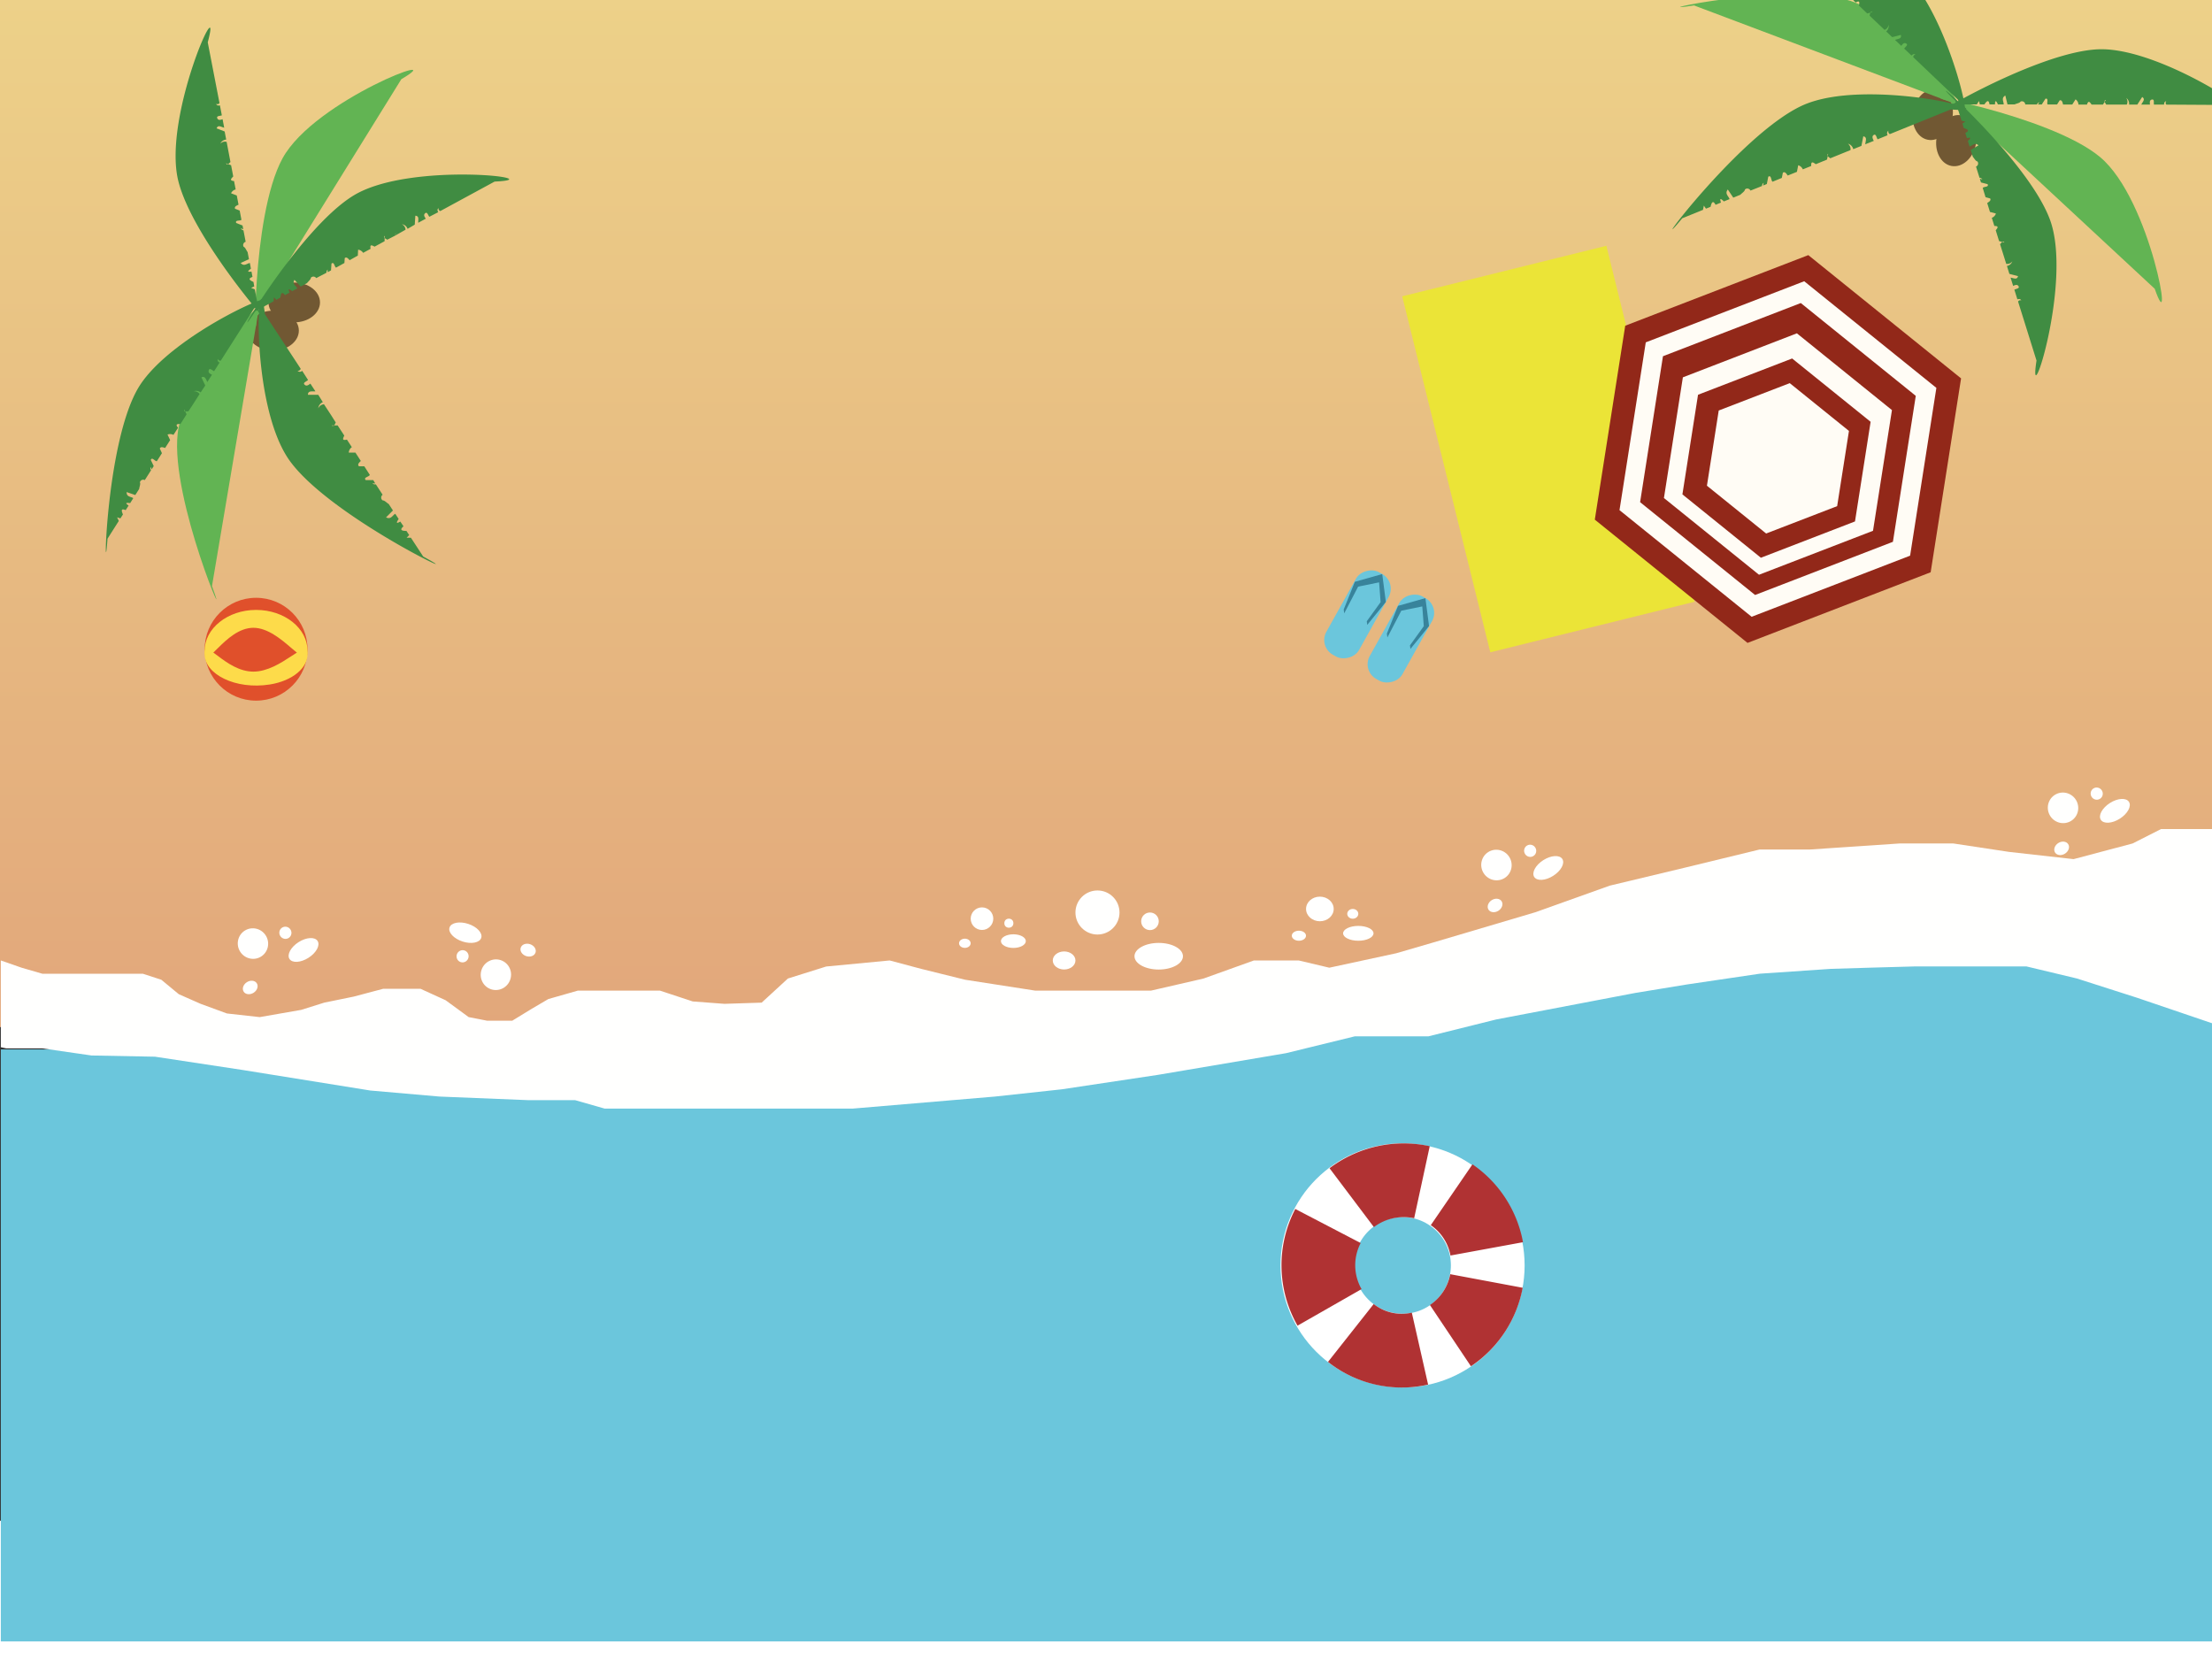 <?xml version="1.0" encoding="UTF-8"?>
<svg id="Layer_1" data-name="Layer 1" xmlns="http://www.w3.org/2000/svg" xmlns:xlink="http://www.w3.org/1999/xlink" viewBox="0 50 480 300" width="640" height="480"><rect x="0" y="50" width="480" height="300" fill="#333333" stroke="none"/><defs><style>.cls-1,.cls-11,.cls-12{fill:none;}.cls-2{clip-path:url(#clip-path);}.cls-3{fill:url(#linear-gradient);}.cls-4{fill:#6bc6dc;}.cls-5{fill:#fffffe;}.cls-6{fill:#e0502b;}.cls-7{fill:#fddb4a;}.cls-8{fill:#ebe437;}.cls-9{fill:#922819;}.cls-10{fill:#fffcf5;}.cls-11{stroke:#fff;}.cls-11,.cls-12{stroke-miterlimit:10;stroke-width:16px;}.cls-12{stroke:#b03233;}.cls-13{fill:#715833;}.cls-14{fill:#62b453;}.cls-15{fill:#408c42;}.cls-16{fill:#38839b;}</style><clipPath id="clip-path" transform="translate(0 14.18)"><rect class="cls-1" width="481.39" height="362"/></clipPath><linearGradient id="linear-gradient" x1="4849.17" y1="4799.66" x2="5077.86" y2="4799.66" gradientTransform="translate(-4722.82 -4685.31)" gradientUnits="userSpaceOnUse"><stop offset="0" stop-color="#edd289"/><stop offset="1" stop-color="#e2a77b"/></linearGradient></defs><g class="cls-2"><rect class="cls-3" x="126.35" y="-126.35" width="228.7" height="481.39" transform="translate(355.04 -112.17) rotate(90)"/><rect class="cls-4" x="0.18" y="247.72" width="481.21" height="128.46"/><rect class="cls-4" x="279.31" y="210.99" width="202.13" height="64.23" transform="translate(-14.74 38.95) rotate(-3.66)"/><path class="cls-5" d="M.18,214.24l4.51,1.57,4.51,1.31H31l4,1.3,3.8,3.14,4.74,2.09,5.7,2.09,7.12.79,9-1.57,5-1.57,6.4-1.31,6.41-1.7h8.07l5.46,2.49,5,3.66,4,.78h5.46l4.27-2.61,3.56-2.09,6.41-1.83h17.8l7.12,2.35,6.89.52,8.07-.26,5.69-5.23,8.31-2.61,13.77-1.31,6.88,1.83,9.49,2.35,15.2,2.36h25.16l11.39-2.62,10.92-3.92h9.73l6.64,1.57L303,212.67l8.07-2.35,22.08-6.54L349.33,198l16.37-3.92,16.14-3.92h10.92l19.47-1.31h11.63l12.1,1.83,14,1.57,12.82-3.4,6.17-3.13h12.44v42.61l-17.66-6-13.05-4.18-10.92-2.61H415.31c-.95,0-18,.52-18,.52l-15.43,1.05-15.9,2.35-11.15,1.83-30.15,5.75-14.71,3.66H294l-14.95,3.66-27.77,4.7-20.89,3.14-14.48,1.57-30.85,2.61H131.2l-6.41-1.83H114.58l-19.22-.78-15-1.31L52.63,238l-19-2.88-13.77-.26L9.2,233.32H1.37l-1.19-.26Z" transform="translate(0 14.18)"/><circle class="cls-5" cx="213.09" cy="219.35" r="2.45"/><ellipse class="cls-5" cx="219.9" cy="224.22" rx="2.7" ry="1.48"/><circle class="cls-5" cx="218.92" cy="220.33" r="0.98"/><ellipse class="cls-5" cx="209.37" cy="224.69" rx="1.26" ry="1"/><circle class="cls-5" cx="238.15" cy="218.01" r="4.78"/><ellipse class="cls-5" cx="251.44" cy="227.5" rx="5.26" ry="2.89"/><circle class="cls-5" cx="249.54" cy="219.92" r="1.91"/><ellipse class="cls-5" cx="230.91" cy="228.42" rx="2.46" ry="1.96"/><ellipse class="cls-5" cx="286.41" cy="217.24" rx="3" ry="2.67"/><ellipse class="cls-5" cx="294.75" cy="222.53" rx="3.3" ry="1.61"/><ellipse class="cls-5" cx="293.55" cy="218.3" rx="1.2" ry="1.06"/><ellipse class="cls-5" cx="281.86" cy="223.05" rx="1.54" ry="1.09"/><ellipse class="cls-5" cx="324.73" cy="193.54" rx="3.29" ry="3.33" transform="translate(-53.13 219.22) rotate(-32.54)"/><ellipse class="cls-5" cx="335.98" cy="194.18" rx="3.62" ry="2.01" transform="translate(-51.71 225.37) rotate(-32.54)"/><ellipse class="cls-5" cx="332.04" cy="190.45" rx="1.31" ry="1.33" transform="translate(-50.31 222.67) rotate(-32.54)"/><ellipse class="cls-5" cx="324.43" cy="202.32" rx="1.69" ry="1.36" transform="translate(-57.9 220.43) rotate(-32.54)"/><ellipse class="cls-5" cx="447.68" cy="181.14" rx="3.29" ry="3.33" transform="translate(-27.16 283.4) rotate(-32.54)"/><ellipse class="cls-5" cx="458.93" cy="181.79" rx="3.62" ry="2.01" transform="translate(-25.74 289.55) rotate(-32.54)"/><ellipse class="cls-5" cx="454.99" cy="178.05" rx="1.31" ry="1.33" transform="translate(-24.35 286.85) rotate(-32.54)"/><ellipse class="cls-5" cx="447.37" cy="189.93" rx="1.69" ry="1.36" transform="translate(-31.93 284.61) rotate(-32.54)"/><ellipse class="cls-5" cx="54.6" cy="211.33" rx="3.29" ry="3.33" transform="matrix(0.84, -0.54, 0.54, 0.84, -105.09, 76.72)"/><ellipse class="cls-5" cx="65.86" cy="211.97" rx="3.62" ry="2.01" transform="translate(-103.67 82.87) rotate(-32.54)"/><ellipse class="cls-5" cx="61.92" cy="208.24" rx="1.31" ry="1.33" transform="translate(-102.28 80.17) rotate(-32.54)"/><ellipse class="cls-5" cx="54.3" cy="220.11" rx="1.69" ry="1.36" transform="translate(-109.87 77.93) rotate(-32.54)"/><ellipse class="cls-5" cx="107.61" cy="217.32" rx="3.33" ry="3.29" transform="translate(-132.42 266.07) rotate(-71.85)"/><ellipse class="cls-5" cx="100.98" cy="208.21" rx="2.01" ry="3.62" transform="translate(-128.32 253.49) rotate(-71.85)"/><ellipse class="cls-5" cx="100.58" cy="213.62" rx="1.33" ry="1.31" transform="matrix(0.31, -0.95, 0.95, 0.31, -133.74, 256.84)"/><ellipse class="cls-5" cx="114.6" cy="211.99" rx="1.36" ry="1.69" transform="translate(-122.54 269.04) rotate(-71.85)"/><circle class="cls-6" cx="55.57" cy="160.88" r="11.16"/><path class="cls-7" d="M66.73,147.05c0,4.9-5.58-5-11.75-5s-10.58,9.85-10.58,5,5-8.88,11.17-8.88S66.73,142.15,66.73,147.05Z" transform="translate(0 14.18)"/><path class="cls-7" d="M66.73,147.61c-.14-3.44-5.66,3.95-11.75,3.95S44.4,144,44.4,147.75c0,4.37,6.7,7.78,14.15,6.6C63.47,153.57,66.86,150.73,66.73,147.61Z" transform="translate(0 14.18)"/><rect class="cls-8" x="313.17" y="63.47" width="45.64" height="79.58" transform="translate(-14.97 97.92) rotate(-13.9)"/><polygon class="cls-9" points="418.95 144.18 379.21 159.51 346.07 132.76 352.67 90.68 392.4 75.36 425.55 102.11 418.95 144.18"/><polygon class="cls-10" points="414.49 140.58 380.1 153.84 351.43 130.7 357.13 94.29 391.51 81.03 420.19 104.17 414.49 140.58"/><polygon class="cls-9" points="410.76 137.57 380.85 149.11 355.9 128.97 360.86 97.3 390.77 85.76 415.72 105.9 410.76 137.57"/><polygon class="cls-10" points="406.44 135.18 381.7 144.72 361.07 128.07 365.18 101.88 389.92 92.33 410.55 108.99 406.44 135.18"/><polygon class="cls-9" points="402.53 133.15 382.11 141.03 365.08 127.28 368.47 105.66 388.89 97.79 405.92 111.53 402.53 133.15"/><polygon class="cls-10" points="398.66 129.83 383.25 135.77 370.4 125.4 372.96 109.08 388.37 103.14 401.22 113.51 398.66 129.83"/><circle class="cls-11" cx="304.35" cy="294.59" r="18.49"/><path class="cls-12" d="M308.56,262.36a18.74,18.74,0,0,0-15.24,3.35" transform="translate(0 14.18)"/><path class="cls-12" d="M322.62,276.82A18.22,18.22,0,0,0,315,265.08" transform="translate(0 14.18)"/><path class="cls-12" d="M314.74,295.65a18.33,18.33,0,0,0,7.82-11.86" transform="translate(0 14.18)"/><path class="cls-12" d="M293.13,295.07a17.84,17.84,0,0,0,15,3.4" transform="translate(0 14.18)"/><path class="cls-12" d="M288.17,271.86a18.43,18.43,0,0,0,.34,17.66" transform="translate(0 14.18)"/><ellipse class="cls-13" cx="59.26" cy="91.74" rx="5.59" ry="4.32"/><ellipse class="cls-13" cx="63.85" cy="85.63" rx="5.59" ry="4.32"/><path class="cls-14" d="M87.09,23c11.5-6.73-18.78,4.42-25.77,17.16s-6.06,46.75-5.59,33.44" transform="translate(0 14.18)"/><path class="cls-14" d="M55.93,74.25C64,63.67,40.21,85.45,38.56,99.88S50.62,145.46,46,133" transform="translate(0 14.18)"/><path class="cls-15" d="M72.51,98.15H72C72.22,98.38,72.38,98.32,72.51,98.15Z" transform="translate(0 14.18)"/><path class="cls-15" d="M91.83,126.58l-2.66-4.07h-.94c.19-.19.38-.38.56-.58l-.59-.9c-1,0-1.58-.19-.64-1L86.87,119c-.6.34-1.12.54-.36-.56l-.74-1.13c-.62.34-.92,1.31-2,.78l1.5-1.5-.91-1.39c-.44-.27-.89-.8-1.33-.8a.75.75,0,0,1,0-1.22l-1.47-2.26a.9.9,0,0,1-.76-.21h.62L81,110H79.37c-.6-.6.74-.71.88-1.13L79.05,107H77.89c-.38-.39,0-.77.41-1.15l-1.17-1.81H75.68a1.55,1.55,0,0,1,.67-1.19l-1.07-1.64c-1.14.29-.85-.27-.57-.87l-1.44-2.2h-.76c-.13.17-.29.23-.53,0h.53c.13-.17.23-.43.35-.63l-1-1.59c-.58,0-.58-.06-.58-.74,0,.68,0,.74.58.74l-1.56-2.38a1.49,1.49,0,0,0-1.24.9,1.6,1.6,0,0,1,1-1.35l-1-1.6H66.82c0-1,1-.66,1.62-.76l-1.09-1.67c-.43.33-.85.64-1.27.22s.43-.68.77-1l-1.28-2a.69.69,0,0,1-1,0,.61.61,0,0,0,.68-.44L57.49,74c-1.56-13.79-3.59,19.46,5.42,31.86S104.05,133.22,91.83,126.58Z" transform="translate(0 14.18)"/><path class="cls-15" d="M55.38,73.37l4-2.18.06-.86.52.55.89-.49c.09-.86.28-1.43,1-.52l1-.57c-.29-.57-.44-1.06.56-.3l1.11-.6c-.29-.59-1.18-.93-.62-1.85L65.25,68l1.38-.75c.28-.39.81-.76.83-1.16a.73.73,0,0,1,1.16.08L70.85,65a.82.82,0,0,1,.25-.68l0,.57.73-.4.1-1.47c.6-.51.63.72,1,.87l1.81-1,.07-1.06c.38-.33.72.07,1.06.45l1.78-1L77.71,60a1.5,1.5,0,0,1,1.09.69l1.62-.88c-.21-1.06.31-.76.87-.47l2.17-1.18,0-.69c-.15-.13-.2-.28,0-.48l0,.48c.15.12.4.24.58.36L85.65,57c0-.53.09-.53.73-.49-.64,0-.7,0-.73.49L88,55.67a1.37,1.37,0,0,0-.79-1.19,1.5,1.5,0,0,1,1.23,1L90,54.57l.13-1.94c.92.06.57.93.63,1.53l1.64-.89c-.29-.41-.56-.81-.13-1.18s.62.44.89.77l1.94-1c-.19-.31-.26-.61.06-.89a.57.57,0,0,0,.38.65l11.79-6.4c13.17-.58-18.27-4.46-30.57,3S48.35,84.15,55.38,73.37Z" transform="translate(0 14.18)"/><path class="cls-15" d="M56.15,73.1l-.86-4.49-.8-.32.68-.32L55,67c-.8-.35-1.28-.7-.21-1.09l-.22-1.16c-.63.1-1.15.1-.12-.62l-.23-1.24c-.65.09-1.24.84-2,0l1.8-.83-.29-1.54c-.29-.38-.48-1-.86-1.15a.73.73,0,0,1,.44-1.08l-.48-2.49a.78.78,0,0,1-.57-.44l.53.21-.16-.82-1.37-.54c-.31-.73.87-.38,1.13-.7l-.38-2-1-.39c-.2-.46.29-.67.75-.88l-.38-2-1.24-.48a1.48,1.48,0,0,1,1-.83l-.35-1.82c-1.07-.11-.63-.52-.18-1l-.46-2.43-.65-.25c-.18.11-.33.11-.45-.18l.45.18c.16-.1.34-.31.51-.44l-.33-1.75c-.49-.2-.47-.25-.24-.85-.23.6-.25.65.24.85l-.5-2.63a1.34,1.34,0,0,0-1.37.39,1.51,1.51,0,0,1,1.27-.89l-.33-1.76L47,33.67c.34-.86,1-.27,1.65-.14l-.35-1.84c-.48.16-.95.29-1.16-.23s.6-.45,1-.61l-.42-2.17c-.35.09-.66.07-.82-.33a.56.56,0,0,0,.73-.16L45.08,15c3.44-12.74-9.81,16-6.41,30S64.28,83.06,56.15,73.1Z" transform="translate(0 14.18)"/><path class="cls-15" d="M23.33,122.72l2.45-3.86-.37-.78.72.23.55-.86c-.35-.8-.46-1.38.59-.93l.64-1c-.53-.36-.91-.71.34-.53l.67-1.07c-.53-.37-1.48-.23-1.44-1.32l1.88.64.84-1.32c.05-.48.34-1.06.16-1.43a.73.73,0,0,1,1.06-.49l1.36-2.14a.79.79,0,0,1-.11-.71l.24.51.45-.7-.64-1.33c.28-.74.9.32,1.31.27l1.11-1.74-.46-1c.18-.47.67-.29,1.15-.13l1.09-1.71-.57-1.2a1.54,1.54,0,0,1,1.29.07l1-1.55c-.7-.82-.1-.81.53-.83l1.32-2.09-.3-.63c-.2,0-.31-.14-.2-.43l.2.43c.2,0,.46,0,.68,0l1-1.51c-.22-.47-.18-.5.41-.78-.59.28-.63.31-.41.78l1.44-2.26A1.36,1.36,0,0,0,42,90.75a1.52,1.52,0,0,1,1.54.23l1-1.51-.83-1.76c.84-.4,1,.53,1.29,1l1-1.58c-.46-.21-.88-.44-.69-1s.75.08,1.15.24l1.19-1.87c-.32-.18-.53-.4-.38-.8a.56.56,0,0,0,.64.38l7.21-11.31c11.23-6.91-18.14,5-25.26,17.47S22.42,135.55,23.33,122.72Z" transform="translate(0 14.18)"/><ellipse class="cls-13" cx="419.42" cy="30.67" rx="5.59" ry="4.32" transform="translate(308.56 450.51) rotate(-78.9)"/><ellipse class="cls-13" cx="424.53" cy="36.35" rx="5.59" ry="4.32" transform="translate(307.11 460.11) rotate(-78.9)"/><path class="cls-14" d="M467.57,68.48c4.39,12.58-.72-19.29-11.87-28.59S411,24.94,424,28" transform="translate(0 14.18)"/><path class="cls-14" d="M423.31,28c8.82,10-8-17.58-21.8-22s-47.05,3.06-33.9,1" transform="translate(0 14.18)"/><path class="cls-15" d="M396.67,39.71l.1-.52C396.5,39.37,396.53,39.54,396.67,39.71Z" transform="translate(0 14.18)"/><path class="cls-15" d="M365.05,53.18l4.5-1.82.18-.92.46.66,1-.4c.22-.93.5-1.52,1.09-.44l1.17-.48c-.22-.65-.31-1.2.62-.25l1.24-.5c-.21-.67-1.1-1.16-.38-2.09l1.19,1.77,1.54-.63c.34-.38.95-.71,1-1.15a.75.75,0,0,1,1.19.25l2.5-1a.88.88,0,0,1,.36-.7l-.12.6.81-.33.31-1.58c.71-.47.56.86.94,1.08l2-.82.23-1.14c.45-.3.74.18,1.05.62l2-.8.28-1.43a1.56,1.56,0,0,1,1,.89l1.82-.73c-.07-1.17.43-.78,1-.39l2.43-1,.15-.74c-.14-.17-.17-.34.1-.52l-.1.52c.14.15.38.31.55.46l1.75-.71c.12-.56.17-.56.84-.43-.67-.13-.72-.13-.84.43l2.64-1.07A1.49,1.49,0,0,0,401,37a1.62,1.62,0,0,1,1.15,1.19l1.77-.71.41-2.08c.95.18.46,1.07.43,1.73l1.85-.74c-.25-.48-.47-1,0-1.29s.58.55.82.95l2.17-.88c-.15-.36-.18-.7.19-1a.62.62,0,0,0,.3.75l13.22-5.35c13.83,1.13-18.41-7.27-32.31-.81S356.17,63.9,365.05,53.18Z" transform="translate(0 14.18)"/><path class="cls-15" d="M424.28,27.66,425.65,32l.83.22-.64.4.3,1c.84.25,1.36.55.33,1.05l.36,1.14c.61-.18,1.13-.24.19.6l.37,1.2c.63-.16,1.14-1,1.94-.25l-1.69,1,.46,1.49c.33.35.6.94,1,1a.73.73,0,0,1-.31,1.12l.76,2.42a.77.77,0,0,1,.62.37l-.55-.15.25.8,1.43.37c.38.69-.83.48-1.05.83l.61,2,1,.27c.25.45-.21.7-.64,1l.6,1.93,1.29.34a1.51,1.51,0,0,1-.89.94l.55,1.76c1.08,0,.69.45.3.94l.73,2.35.68.18c.16-.12.31-.15.46.12l-.46-.12a5.73,5.73,0,0,0-.47.5l.54,1.7c.5.14.5.19.33.81.17-.62.17-.67-.33-.81l.8,2.56a1.39,1.39,0,0,0,1.32-.55,1.52,1.52,0,0,1-1.17,1l.53,1.72,1.88.49c-.23.9-1,.39-1.62.33l.56,1.79c.46-.21.91-.39,1.18.09s-.55.53-.92.73l.66,2.1c.33-.12.64-.14.85.24a.55.55,0,0,0-.7.24l4,12.8c-2,13,7.9-17.06,2.92-30.57S415.06,18.7,424.28,27.66Z" transform="translate(0 14.18)"/><path class="cls-15" d="M424.4,28.47l4.57,0,.47-.73c.05.24.11.48.18.73h1c.49-.72.93-1.13,1.1,0h1.19c0-.64.12-1.14.63,0h1.26c0-.65-.59-1.38.35-1.92l.47,1.92h1.56c.43-.2,1.08-.28,1.3-.62a.73.73,0,0,1,1,.64H442a.79.79,0,0,1,.54-.48l-.31.48h.83l.8-1.25c.77-.16.21.93.47,1.25h2.05l.57-.9c.5-.1.61.42.73.91h2l.71-1.12a1.46,1.46,0,0,1,.63,1.13h1.85c.32-1,.63-.52,1,0l2.47,0,.37-.59c-.07-.19,0-.35.26-.41l-.26.41c.07.18.23.4.33.59h1.79c.28-.44.33-.42.87-.07-.54-.35-.59-.37-.87.07l2.68,0a1.39,1.39,0,0,0-.12-1.43,1.56,1.56,0,0,1,.62,1.43h1.79l1.05-1.64c.78.5.06,1.08-.19,1.64h1.88c-.06-.5-.1-1,.45-1.09s.33.68.41,1.1h2.2c0-.36.07-.66.48-.74a.57.57,0,0,0,0,.74l13.41.08c11.84,5.83-13.85-12.72-28.23-12.08S413.05,34.54,424.4,28.47Z" transform="translate(0 14.18)"/><path class="cls-15" d="M382-13.29l3.31,3.15.84-.21c-.12.22-.25.43-.37.66l.74.7c.85-.18,1.45-.18.8.76l.86.82c.45-.45.87-.75.46.44l.91.87c.47-.45.52-1.41,1.57-1.17l-1,1.73,1.13,1.08c.46.14,1,.53,1.37.43A.74.74,0,0,1,393-2.9l1.83,1.75a.81.81,0,0,1,.73,0L395-1l.6.58L397-.78c.67.42-.49.82-.52,1.24L398,1.87l1-.26c.43.27.16.71-.09,1.15l1.47,1.4,1.28-.33a1.46,1.46,0,0,1-.31,1.25l1.33,1.28c.94-.53.82,0,.71.67l1.79,1.71.68-.18c.08-.18.2-.28.47-.11l-.47.11a5.8,5.8,0,0,0-.16.66L407,10.45c.51-.12.53-.07.68.55-.15-.62-.17-.67-.68-.55l1.94,1.85a1.36,1.36,0,0,0,.88-1.12,1.49,1.49,0,0,1-.52,1.46l1.3,1.24,1.88-.48c.23.9-.7.84-1.26,1.08l1.36,1.29c.3-.41.6-.79,1.08-.49s-.22.72-.46,1.08l1.6,1.52c.24-.27.5-.44.86-.21a.54.54,0,0,0-.49.56l9.71,9.24c4.62,12.36-1.37-18.75-12.28-28.15S369.61-16.65,382-13.29Z" transform="translate(0 14.18)"/><rect class="cls-4" x="284.32" y="135.08" width="20.52" height="8.12" rx="3.67" transform="translate(29.57 342.81) rotate(-60.85)"/><rect class="cls-4" x="293.74" y="140.33" width="20.52" height="8.12" rx="3.67" transform="translate(29.81 353.73) rotate(-60.85)"/><polygon class="cls-16" points="299.94 144.57 294 146.25 291.58 152.26 291.69 153.1 294.71 147.3 299.26 146.37 299.59 150.66 296.59 154.81 296.69 155.6 300.73 150.63 299.94 144.57"/><polygon class="cls-16" points="309.31 149.79 303.37 151.47 300.95 157.49 301.06 158.33 304.08 152.52 308.63 151.59 308.96 155.88 305.96 160.04 306.06 160.82 310.1 155.85 309.31 149.79"/></g></svg>
